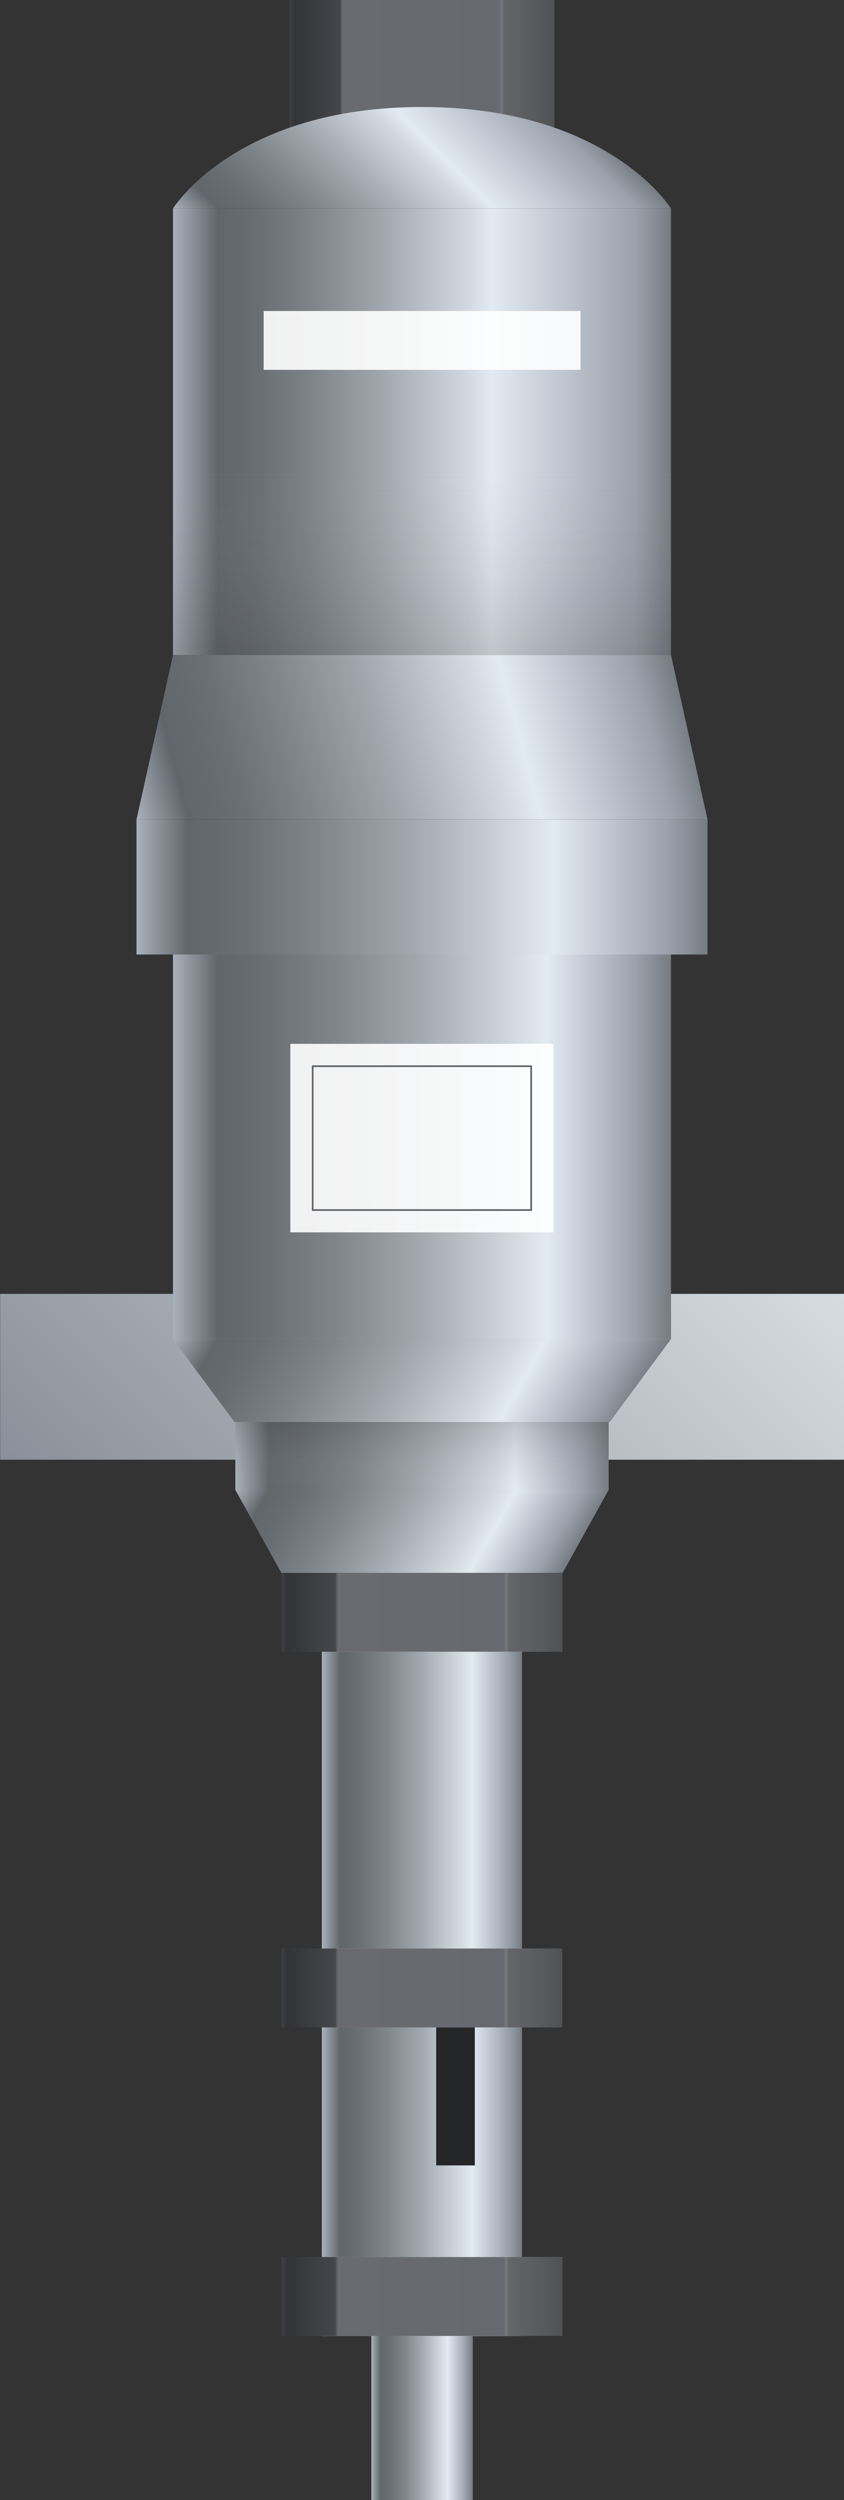 <svg xmlns="http://www.w3.org/2000/svg" xmlns:xlink="http://www.w3.org/1999/xlink" viewBox="0 0 50.64 150"><rect x="0" y="0" width="50.64" height="150" fill="#333333" stroke="none"/><defs><style>.cls-1{fill:url(#未命名的渐变_5);}.cls-2{fill:url(#未命名的渐变_74);}.cls-3{fill:url(#未命名的渐变_74-2);}.cls-4,.cls-6{fill:#252628;}.cls-5{fill:url(#未命名的渐变_297);}.cls-6{opacity:0.6;}.cls-7{fill:url(#未命名的渐变_297-2);}.cls-8{fill:url(#未命名的渐变_297-3);}.cls-9{fill:url(#未命名的渐变_297-4);}.cls-10{fill:url(#未命名的渐变_74-3);}.cls-11{fill:url(#未命名的渐变_50);}.cls-12,.cls-19{opacity:0.2;}.cls-12{fill:url(#未命名的渐变_61);}.cls-13{fill:#fff;opacity:0.9;}.cls-14{fill:none;stroke:#5e6266;stroke-miterlimit:10;stroke-width:0.1px;}.cls-15{fill:url(#未命名的渐变_50-2);}.cls-16{fill:url(#未命名的渐变_77);}.cls-17{fill:url(#未命名的渐变_121);}.cls-18{fill:url(#未命名的渐变_121-2);}.cls-19{fill:url(#未命名的渐变_60);}.cls-20{fill:url(#未命名的渐变_121-3);}.cls-21{fill:url(#未命名的渐变_41);}</style><linearGradient id="未命名的渐变_5" x1="-44.99" y1="47.39" x2="-14.69" y2="77.69" gradientTransform="translate(55.16 20.06)" gradientUnits="userSpaceOnUse"><stop offset="0" stop-color="#d7dce0"/><stop offset="1" stop-color="#8a9099"/></linearGradient><linearGradient id="未命名的渐变_74" x1="6.38" y1="68.55" x2="6.38" y2="56.54" gradientTransform="translate(18.94 56.28)" gradientUnits="userSpaceOnUse"><stop offset="0" stop-color="#a9b1bb"/><stop offset="0.09" stop-color="#61666b"/><stop offset="0.18" stop-color="#696e73"/><stop offset="0.32" stop-color="#7e8489"/><stop offset="0.49" stop-color="#a1a7ae"/><stop offset="0.68" stop-color="#d1d8e0"/><stop offset="0.75" stop-color="#e2eaf2"/><stop offset="0.93" stop-color="#9ba1ab"/><stop offset="1" stop-color="#767b82"/></linearGradient><linearGradient id="未命名的渐变_74-2" x1="32.63" y1="65.59" x2="32.63" y2="59.5" gradientTransform="translate(-7.31 82.53)" xlink:href="#未命名的渐变_74"/><linearGradient id="未命名的渐变_297" x1="-107.71" y1="70.48" x2="-107.71" y2="54.61" gradientTransform="translate(133.04 -57.81)" gradientUnits="userSpaceOnUse"><stop offset="0" stop-color="#676b70"/><stop offset="0.02" stop-color="#484b4d"/><stop offset="0.19" stop-color="#747980"/><stop offset="0.2" stop-color="#d1d5db"/><stop offset="0.79" stop-color="#c7cfdb"/><stop offset="0.8" stop-color="#edf5ff"/><stop offset="0.81" stop-color="#c3c7cc"/><stop offset="1" stop-color="#929599"/></linearGradient><linearGradient id="未命名的渐变_297-2" x1="-15.71" y1="70.96" x2="-15.71" y2="54.13" gradientTransform="translate(41.03 34.19)" xlink:href="#未命名的渐变_297"/><linearGradient id="未命名的渐变_297-3" x1="6.83" y1="70.96" x2="6.83" y2="54.13" gradientTransform="translate(18.49 56.73)" xlink:href="#未命名的渐变_297"/><linearGradient id="未命名的渐变_297-4" x1="25.34" y1="70.96" x2="25.34" y2="54.13" gradientTransform="translate(-0.02 75.24)" xlink:href="#未命名的渐变_297"/><linearGradient id="未命名的渐变_74-3" x1="-43.64" y1="77.48" x2="-43.64" y2="47.61" gradientTransform="translate(68.96 6.26)" xlink:href="#未命名的渐变_74"/><linearGradient id="未命名的渐变_50" x1="-86.54" y1="77.48" x2="-86.54" y2="47.61" gradientTransform="translate(111.87 -36.64)" gradientUnits="userSpaceOnUse"><stop offset="0" stop-color="#a9b1bb"/><stop offset="0.09" stop-color="#61666b"/><stop offset="0.17" stop-color="#696e73"/><stop offset="0.28" stop-color="#7e8489"/><stop offset="0.42" stop-color="#a1a7ae"/><stop offset="0.59" stop-color="#d1d8e0"/><stop offset="0.64" stop-color="#e2eaf2"/><stop offset="0.93" stop-color="#9ba1ab"/><stop offset="1" stop-color="#767b82"/></linearGradient><linearGradient id="未命名的渐变_61" x1="-73.15" y1="62.54" x2="-84.24" y2="62.54" gradientTransform="translate(104.02 -28.79)" gradientUnits="userSpaceOnUse"><stop offset="0" stop-color="#2e3033"/><stop offset="1" stop-color="#9ba1ab" stop-opacity="0"/></linearGradient><linearGradient id="未命名的渐变_50-2" x1="-92.52" y1="70.06" x2="-107.56" y2="55.02" gradientTransform="translate(87.87 112.44) rotate(90)" xlink:href="#未命名的渐变_50"/><linearGradient id="未命名的渐变_77" x1="-59.23" y1="79.67" x2="-59.23" y2="45.41" gradientTransform="translate(87.87 112.44) rotate(90)" gradientUnits="userSpaceOnUse"><stop offset="0" stop-color="#a9b1bb"/><stop offset="0.09" stop-color="#61666b"/><stop offset="0.18" stop-color="#696e73"/><stop offset="0.31" stop-color="#7e8489"/><stop offset="0.48" stop-color="#a1a7ae"/><stop offset="0.66" stop-color="#d1d8e0"/><stop offset="0.73" stop-color="#e2eaf2"/><stop offset="0.93" stop-color="#9ba1ab"/><stop offset="1" stop-color="#767b82"/></linearGradient><linearGradient id="未命名的渐变_121" x1="-37.5" y1="74.37" x2="-24.56" y2="51.96" gradientTransform="translate(87.87 112.44) rotate(90)" gradientUnits="userSpaceOnUse"><stop offset="0" stop-color="#a9b1bb"/><stop offset="0.09" stop-color="#61666b"/><stop offset="0.18" stop-color="#696e73"/><stop offset="0.32" stop-color="#7e8489"/><stop offset="0.49" stop-color="#a1a7ae"/><stop offset="0.69" stop-color="#d1d8e0"/><stop offset="0.75" stop-color="#e2eaf2"/><stop offset="0.93" stop-color="#9ba1ab"/><stop offset="1" stop-color="#767b82"/></linearGradient><linearGradient id="未命名的渐变_121-2" x1="-25.09" y1="73.74" x2="-25.09" y2="51.34" xlink:href="#未命名的渐变_121"/><linearGradient id="未命名的渐变_60" x1="-23.05" y1="62.54" x2="-27.12" y2="62.54" gradientTransform="translate(87.87 112.44) rotate(90)" gradientUnits="userSpaceOnUse"><stop offset="0" stop-color="#9ba1ab" stop-opacity="0"/><stop offset="1" stop-color="#2e3033"/></linearGradient><linearGradient id="未命名的渐变_121-3" x1="-26.63" y1="71.68" x2="-16.88" y2="54.79" xlink:href="#未命名的渐变_121"/><linearGradient id="未命名的渐变_41" x1="-63.32" y1="79.69" x2="-72" y2="47.3" gradientTransform="translate(87.87 112.44) rotate(90)" gradientUnits="userSpaceOnUse"><stop offset="0" stop-color="#a9b1bb"/><stop offset="0.09" stop-color="#61666b"/><stop offset="0.18" stop-color="#696e73"/><stop offset="0.3" stop-color="#7e8489"/><stop offset="0.46" stop-color="#a1a7ae"/><stop offset="0.64" stop-color="#d1d8e0"/><stop offset="0.7" stop-color="#e2eaf2"/><stop offset="0.93" stop-color="#9ba1ab"/><stop offset="1" stop-color="#767b82"/></linearGradient></defs><title>Concentrate dispenser(浓缩液分配器)</title><g id="图层_2" data-name="图层 2"><g id="图层_6" data-name="图层 6"><g id="Concentrate_dispenser_浓缩液分配器_" data-name="Concentrate dispenser(浓缩液分配器)"><rect class="cls-1" x="20.35" y="57.28" width="9.95" height="50.64" transform="translate(107.93 57.28) rotate(90)"/><rect class="cls-2" x="4" y="112.83" width="42.65" height="12.01" transform="translate(144.15 93.51) rotate(90)"/><rect class="cls-3" x="20.4" y="142.03" width="9.85" height="6.09" transform="translate(170.4 119.75) rotate(90)"/><rect class="cls-4" x="26.17" y="121.64" width="2.32" height="8.28"/><rect class="cls-5" x="20.59" y="-3.21" width="9.46" height="15.87" transform="translate(30.05 -20.59) rotate(90)"/><rect class="cls-6" x="20.59" y="-3.21" width="9.46" height="15.87" transform="translate(30.05 -20.59) rotate(90)"/><rect class="cls-7" x="22.96" y="88.32" width="4.73" height="16.83" transform="translate(122.06 71.41) rotate(90)"/><rect class="cls-6" x="22.96" y="88.32" width="4.73" height="16.83" transform="translate(122.06 71.41) rotate(90)"/><rect class="cls-8" x="22.96" y="110.86" width="4.73" height="16.83" transform="translate(144.59 93.95) rotate(90)"/><rect class="cls-6" x="22.96" y="110.86" width="4.73" height="16.83" transform="translate(144.59 93.95) rotate(90)"/><rect class="cls-9" x="22.96" y="129.37" width="4.73" height="16.83" transform="translate(163.11 112.46) rotate(90)"/><rect class="cls-6" x="22.96" y="129.37" width="4.73" height="16.83" transform="translate(163.11 112.46) rotate(90)"/><rect class="cls-10" x="13.78" y="53.87" width="23.08" height="29.88" transform="translate(94.13 43.48) rotate(90)"/><rect class="cls-11" x="11.93" y="10.96" width="26.79" height="29.88" transform="translate(51.22 0.58) rotate(90)"/><rect class="cls-12" x="19.78" y="18.81" width="11.09" height="29.88" transform="translate(59.07 8.43) rotate(90)"/><rect class="cls-13" x="23.56" y="10.92" width="3.53" height="19.01" transform="translate(45.75 -4.9) rotate(90)"/><rect class="cls-13" x="19.67" y="60.39" width="11.31" height="15.79" transform="translate(93.6 42.96) rotate(90)"/><rect class="cls-14" x="21.01" y="61.73" width="8.63" height="13.11" transform="translate(93.6 42.96) rotate(90)"/><path class="cls-15" d="M10.38,12.51s3.76-6.09,14.94-6.09,14.94,6.09,14.94,6.09Z"/><rect class="cls-16" x="8.19" y="49.17" width="34.26" height="8.1"/><polygon class="cls-17" points="14.07 85.32 10.38 80.34 40.26 80.34 36.58 85.32 14.07 85.32"/><rect class="cls-18" x="14.12" y="85.32" width="22.4" height="4.07"/><rect class="cls-19" x="14.12" y="85.32" width="22.4" height="4.07"/><polygon class="cls-20" points="16.88 94.37 14.12 89.39 36.52 89.39 33.76 94.37 16.88 94.37"/><polygon class="cls-21" points="8.19 49.17 10.38 39.3 40.26 39.3 42.45 49.17 8.19 49.17"/></g></g></g></svg>